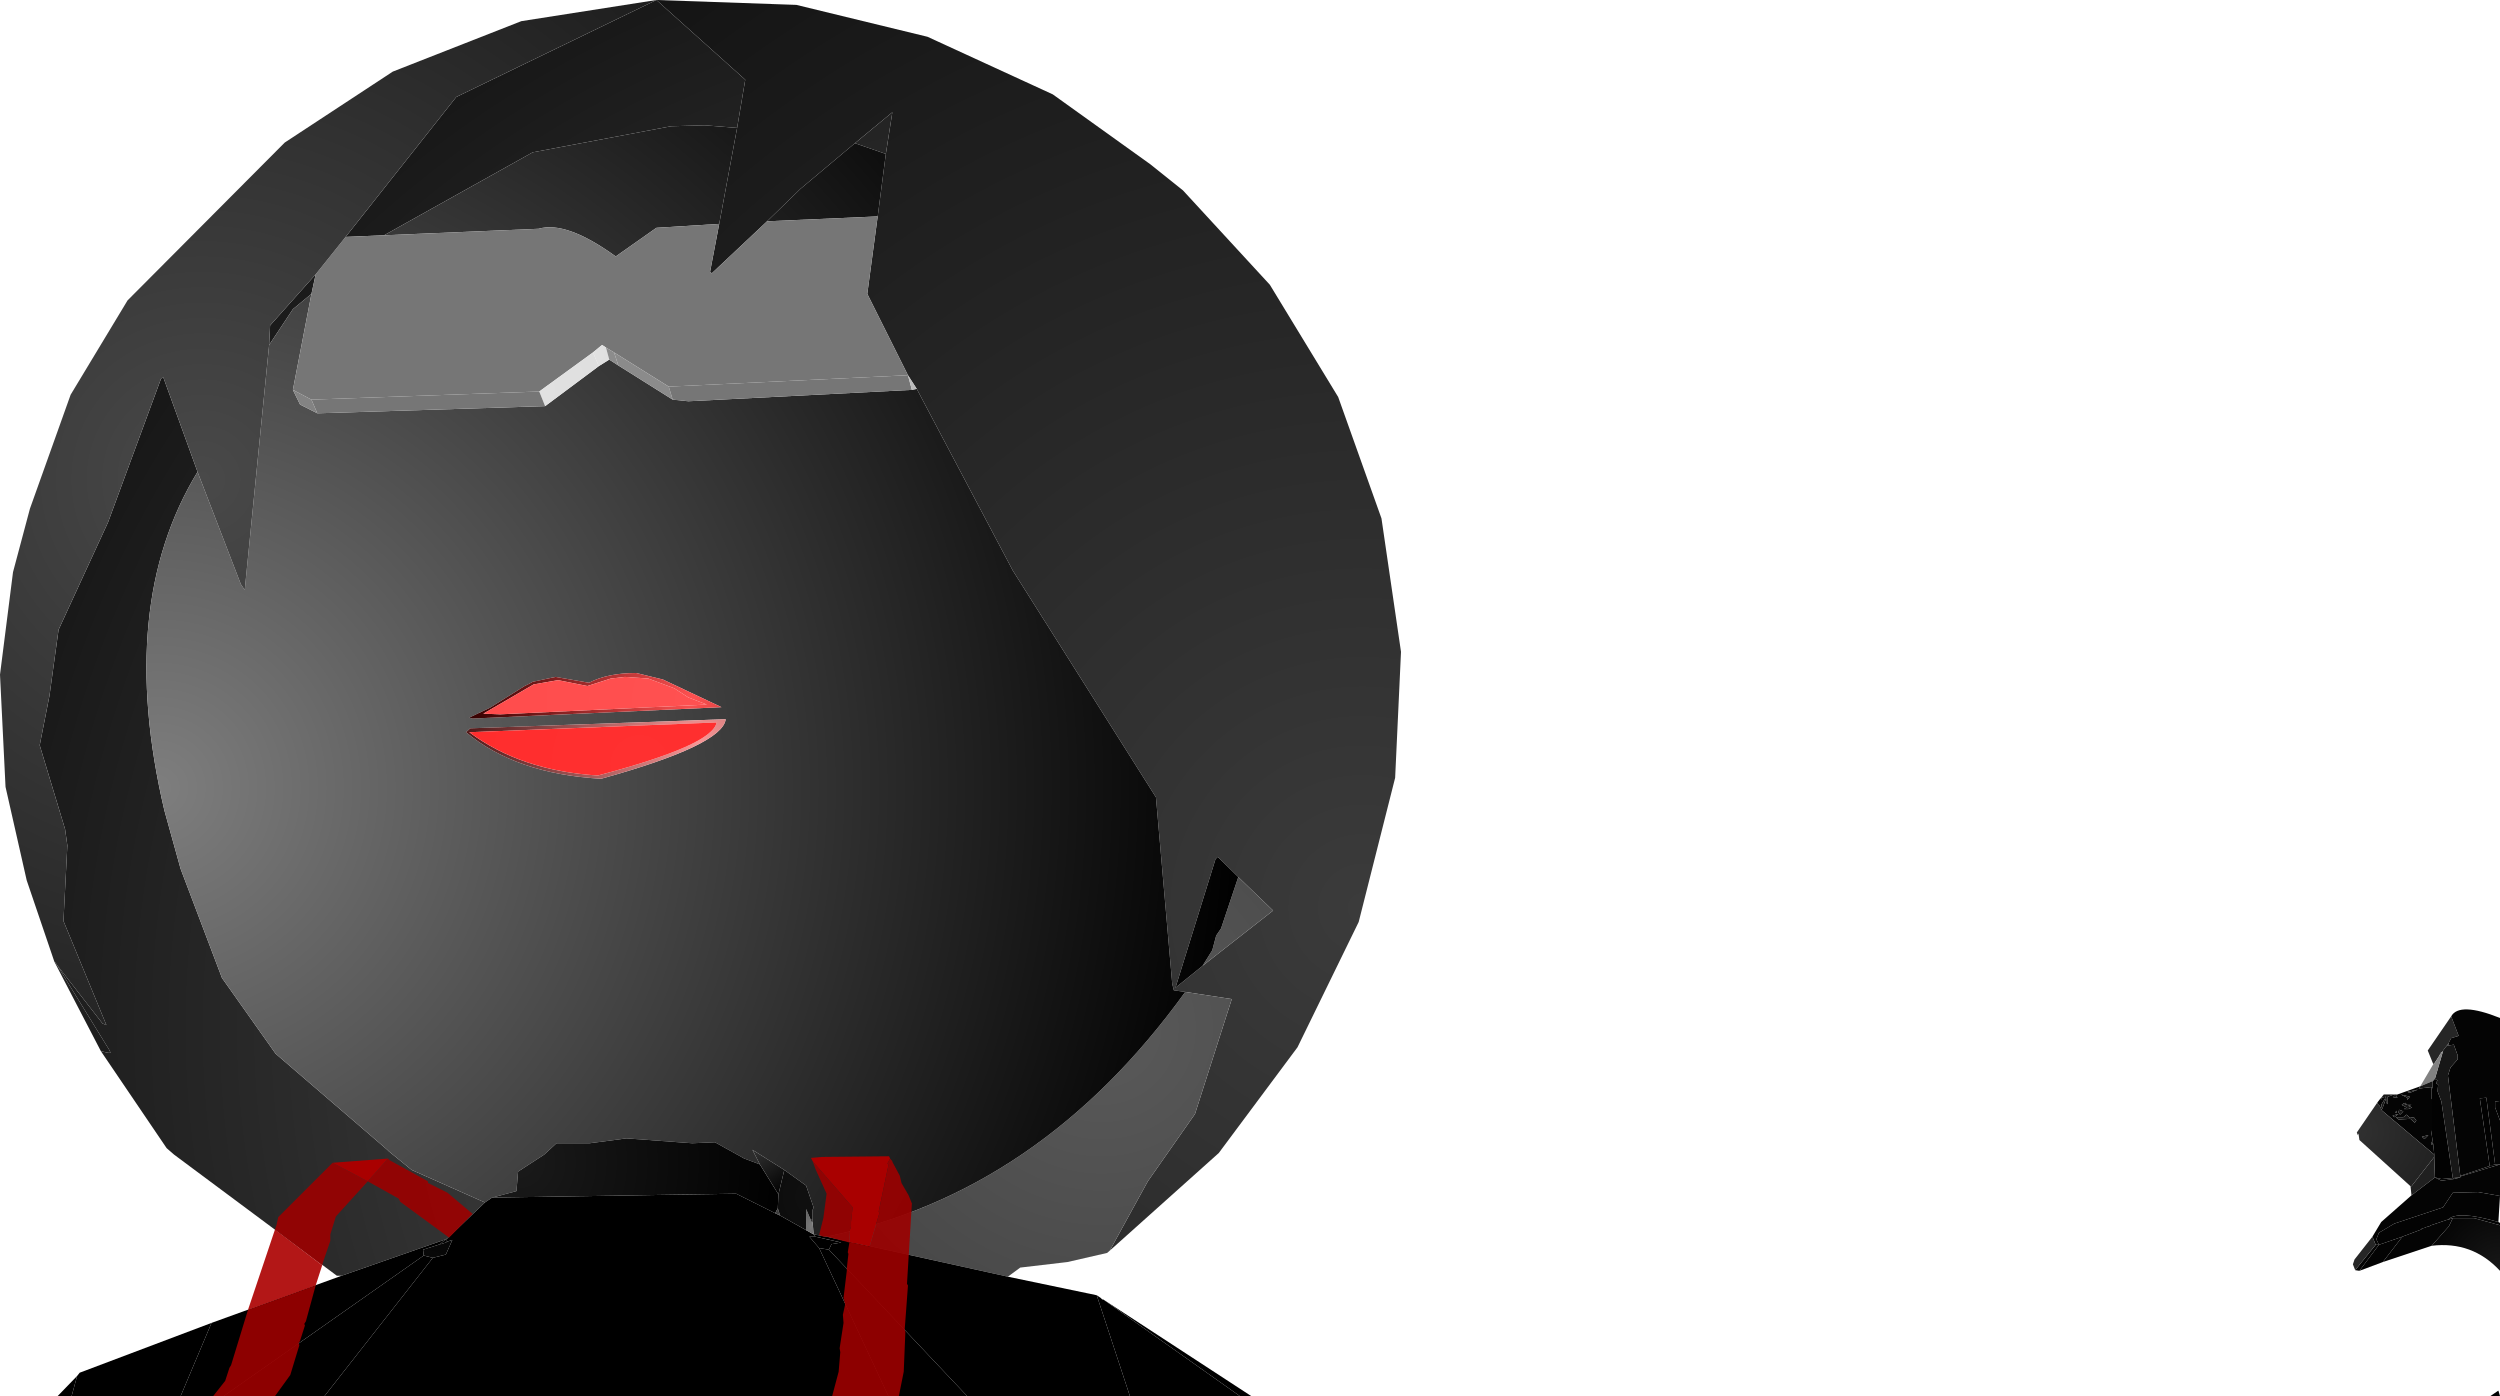<?xml version="1.0" encoding="UTF-8" standalone="no"?>
<svg xmlns:xlink="http://www.w3.org/1999/xlink" height="214.5px" width="384.1px" xmlns="http://www.w3.org/2000/svg">
  <g transform="matrix(1.0, 0.0, 0.0, 1.0, 385.0, 215.4)">
    <path d="M-284.15 -215.4 L-262.65 -214.65 -242.5 -209.75 -223.25 -200.9 -208.25 -190.15 -203.25 -186.15 -189.9 -171.65 -179.4 -154.4 -172.75 -135.75 -169.75 -115.25 -170.65 -95.9 -176.25 -73.75 -185.65 -54.5 -197.75 -38.25 -214.5 -23.25 -208.65 -33.9 -201.4 -44.25 -195.75 -61.9 -202.9 -63.0 -204.65 -63.25 -204.9 -64.25 -207.4 -92.9 -229.4 -127.75 -244.15 -155.65 -245.5 -157.75 -251.75 -170.25 -250.15 -182.15 -248.9 -191.75 -247.9 -198.15 -253.65 -193.4 -262.0 -186.4 -267.15 -181.4 -275.65 -173.4 -275.9 -173.65 -274.5 -181.0 -271.75 -195.75 -270.5 -203.15 -284.15 -215.4 M-200.25 -67.0 L-189.4 -75.5 -194.75 -80.65 -197.9 -83.75 -198.25 -83.4 -204.4 -63.65 -200.25 -67.0" fill="url(#gradient0)" fill-rule="evenodd" stroke="none"/>
    <path d="M-284.15 -215.4 L-270.5 -203.15 -271.75 -195.75 -276.75 -196.15 -281.9 -196.0 -303.15 -192.0 -326.0 -179.25 -331.9 -179.0 -314.9 -200.5 -284.15 -215.4 M-253.65 -193.4 L-247.9 -198.15 -248.9 -191.75 -253.65 -193.4 M-202.9 -63.0 L-195.75 -61.9 -201.4 -44.25 -208.65 -33.9 -214.5 -23.25 -214.9 -22.9 -221.0 -21.5 -228.25 -20.65 -230.15 -19.25 -258.0 -25.4 Q-225.15 -32.15 -202.9 -63.0 M-332.5 -19.4 L-333.25 -19.4 -358.25 -38.0 -359.4 -39.0 -369.5 -53.9 -368.4 -53.65 -368.0 -53.65 -368.25 -54.15 -376.25 -67.15 -369.25 -58.15 -368.65 -57.9 -375.25 -73.9 -374.65 -85.5 -375.0 -88.0 -378.9 -100.9 -377.4 -108.5 -376.0 -118.65 -368.4 -135.15 -360.25 -157.25 -359.9 -157.4 -354.65 -142.9 Q-367.15 -122.4 -359.75 -90.9 L-357.25 -81.9 -350.9 -65.15 -342.65 -53.5 -325.5 -38.75 -325.25 -38.5 -321.75 -35.65 -310.5 -30.65 -316.25 -25.15 -316.5 -25.0 -332.5 -19.4 M-343.65 -162.4 L-343.5 -165.4 -336.5 -173.25 -337.15 -170.25 -340.0 -167.9 -343.65 -162.4 M-194.75 -80.65 L-189.4 -75.5 -200.25 -67.0 -198.75 -69.4 -198.15 -71.65 -197.4 -72.75 -194.75 -80.65" fill="url(#gradient1)" fill-rule="evenodd" stroke="none"/>
    <path d="M-271.75 -195.75 L-274.5 -181.0 -284.15 -180.4 -290.4 -176.0 Q-298.0 -181.5 -302.25 -180.25 L-326.0 -179.25 -303.15 -192.0 -281.9 -196.0 -276.75 -196.15 -271.75 -195.75 M-267.15 -181.4 L-262.0 -186.4 -253.65 -193.4 -248.9 -191.75 -250.15 -182.15 -267.15 -181.4 M-244.15 -155.65 L-229.4 -127.75 -207.4 -92.9 -204.9 -64.25 -204.65 -63.25 -202.9 -63.0 Q-225.15 -32.15 -258.0 -25.4 L-260.0 -25.75 -260.15 -27.75 -260.15 -28.15 -260.15 -29.5 -260.0 -29.9 -261.15 -33.25 -264.5 -35.65 -269.4 -38.75 -268.25 -36.5 -270.65 -37.4 -275.15 -39.9 -278.65 -39.75 -288.75 -40.5 -294.4 -39.75 -299.5 -39.75 -301.4 -38.0 -305.4 -35.4 -305.65 -32.4 -309.4 -31.4 -310.5 -30.65 -321.75 -35.65 -325.25 -38.5 -325.5 -38.75 -342.65 -53.5 -350.9 -65.15 -357.25 -81.9 -359.75 -90.9 Q-367.15 -122.4 -354.65 -142.9 L-348.0 -125.65 -347.4 -124.75 -343.65 -162.4 -340.0 -167.9 -337.15 -170.25 -340.0 -155.5 -338.9 -153.25 -336.25 -151.9 -301.25 -153.0 -293.0 -159.15 -291.4 -160.15 -290.0 -159.25 -281.65 -154.0 -279.25 -153.75 -244.9 -155.5 -244.15 -155.65 M-312.4 -105.0 L-274.15 -106.75 -283.15 -111.0 -287.25 -112.0 Q-291.65 -112.0 -294.5 -110.5 L-299.65 -111.4 -303.15 -110.65 Q-303.75 -110.3 -304.4 -110.0 L-309.75 -106.65 -312.9 -105.15 -312.4 -105.0 M-313.4 -102.9 Q-305.75 -96.5 -292.65 -95.75 -274.0 -100.9 -273.5 -104.9 L-312.75 -103.5 -313.4 -102.9 M-194.75 -80.65 L-197.4 -72.75 -198.15 -71.65 -198.75 -69.4 -200.25 -67.0 -204.4 -63.65 -198.25 -83.4 -197.9 -83.75 -194.75 -80.65" fill="url(#gradient2)" fill-rule="evenodd" stroke="none"/>
    <path d="M-274.5 -181.0 L-275.9 -173.65 -275.65 -173.4 -267.15 -181.4 -250.15 -182.15 -251.75 -170.25 -245.5 -157.75 -282.25 -156.0 -290.65 -161.25 -291.9 -162.0 -292.5 -162.4 -293.9 -161.25 -302.15 -155.25 -337.15 -154.0 -340.0 -155.5 -337.15 -170.25 -336.5 -173.25 -331.9 -179.0 -326.0 -179.25 -302.25 -180.25 Q-298.0 -181.5 -290.4 -176.0 L-284.15 -180.4 -274.5 -181.0" fill="url(#gradient3)" fill-rule="evenodd" stroke="none"/>
    <path d="M-376.65 -67.65 L-380.9 -80.15 -384.15 -94.5 -385.0 -111.75 -383.0 -127.5 -380.4 -137.25 -374.15 -154.75 -365.4 -169.25 -341.25 -193.5 -324.65 -204.4 -304.9 -212.15 -284.15 -215.4 -314.9 -200.5 -331.9 -179.0 -336.5 -173.25 -343.5 -165.4 -343.65 -162.4 -347.4 -124.75 -348.0 -125.65 -354.65 -142.9 -359.9 -157.4 -360.25 -157.25 -368.4 -135.15 -376.0 -118.65 -377.4 -108.5 -378.9 -100.9 -375.0 -88.0 -374.65 -85.5 -375.25 -73.9 -368.65 -57.9 -369.25 -58.15 -376.25 -67.15 -376.4 -67.4 -376.65 -67.65" fill="url(#gradient4)" fill-rule="evenodd" stroke="none"/>
    <path d="M-369.5 -53.9 L-376.65 -67.65 -376.4 -67.4 -376.25 -67.15 -368.25 -54.15 -368.0 -53.65 -368.4 -53.65 -369.5 -53.9" fill="url(#gradient5)" fill-rule="evenodd" stroke="none"/>
    <path d="M-350.65 -0.9 L-357.25 -0.9 -352.5 -12.15 -332.5 -19.4 -316.5 -25.0 -317.4 -24.25 -317.65 -24.15 -320.0 -23.4 -319.9 -22.5 -350.65 -0.9" fill="url(#gradient6)" fill-rule="evenodd" stroke="none"/>
    <path d="M-335.15 -0.9 L-350.65 -0.9 -319.9 -22.5 -318.5 -22.15 -335.15 -0.9 M-316.25 -24.65 L-316.5 -24.5 -317.25 -24.25 -317.4 -24.25 -316.5 -25.0 -316.25 -25.15 -316.5 -24.75 -316.25 -24.65" fill="url(#gradient7)" fill-rule="evenodd" stroke="none"/>
    <path d="M-248.5 -0.9 L-335.15 -0.9 -318.5 -22.15 -316.5 -22.65 -315.5 -24.9 -316.25 -24.65 -316.5 -24.75 -316.25 -25.15 -310.5 -30.65 -309.4 -31.4 -271.9 -32.0 -265.9 -29.0 -265.15 -28.65 -261.15 -26.4 -260.0 -25.75 -259.75 -25.4 -260.65 -25.4 -259.15 -23.65 -248.5 -0.9" fill="url(#gradient8)" fill-rule="evenodd" stroke="none"/>
    <path d="M-309.4 -31.4 L-305.65 -32.4 -305.4 -35.4 -301.4 -38.0 -299.5 -39.75 -294.4 -39.75 -288.75 -40.5 -278.65 -39.75 -275.15 -39.9 -270.65 -37.4 -268.25 -36.5 -265.4 -31.9 -265.5 -29.75 -265.9 -29.0 -271.9 -32.0 -309.4 -31.4" fill="url(#gradient9)" fill-rule="evenodd" stroke="none"/>
    <path d="M-260.15 -27.75 L-260.0 -25.75 -261.15 -26.4 -261.15 -29.65 -260.4 -27.9 -260.25 -27.5 -260.15 -27.75 M-265.9 -29.0 L-265.5 -29.75 -265.15 -28.65 -265.9 -29.0" fill="url(#gradient10)" fill-rule="evenodd" stroke="none"/>
    <path d="M-264.5 -35.65 L-261.15 -33.25 -260.0 -29.9 -260.15 -29.5 -260.15 -28.15 -260.4 -27.9 -261.15 -29.65 -261.15 -26.4 -265.15 -28.65 -265.5 -29.75 -265.4 -31.9 -264.5 -35.65" fill="url(#gradient11)" fill-rule="evenodd" stroke="none"/>
    <path d="M-268.25 -36.5 L-269.4 -38.75 -264.5 -35.65 -265.4 -31.9 -268.25 -36.5" fill="url(#gradient12)" fill-rule="evenodd" stroke="none"/>
    <path d="M-291.4 -160.15 L-293.0 -159.15 -293.9 -161.25 -292.5 -162.4 -291.9 -162.0 -291.4 -160.15" fill="url(#gradient13)" fill-rule="evenodd" stroke="none"/>
    <path d="M-290.0 -159.25 L-291.4 -160.15 -291.9 -162.0 -290.65 -161.25 -290.0 -159.25" fill="url(#gradient14)" fill-rule="evenodd" stroke="none"/>
    <path d="M-301.25 -153.0 L-302.15 -155.25 -293.9 -161.25 -293.0 -159.15 -301.25 -153.0" fill="url(#gradient15)" fill-rule="evenodd" stroke="none"/>
    <path d="M-336.25 -151.9 L-337.15 -154.0 -302.15 -155.25 -301.25 -153.0 -336.25 -151.9" fill="url(#gradient16)" fill-rule="evenodd" stroke="none"/>
    <path d="M-337.15 -154.0 L-336.25 -151.9 -338.9 -153.25 -340.0 -155.5 -337.15 -154.0" fill="url(#gradient17)" fill-rule="evenodd" stroke="none"/>
    <path d="M-281.65 -154.0 L-290.0 -159.25 -290.65 -161.25 -282.25 -156.0 -281.65 -154.0" fill="url(#gradient18)" fill-rule="evenodd" stroke="none"/>
    <path d="M-245.5 -157.75 L-244.9 -155.5 -279.25 -153.75 -281.65 -154.0 -282.25 -156.0 -245.5 -157.75" fill="url(#gradient19)" fill-rule="evenodd" stroke="none"/>
    <path d="M-245.5 -157.75 L-244.15 -155.65 -244.9 -155.5 -245.5 -157.75" fill="url(#gradient20)" fill-rule="evenodd" stroke="none"/>
    <path d="M-312.4 -105.0 L-312.9 -105.15 -309.75 -106.65 -304.4 -110.0 Q-303.75 -110.3 -303.15 -110.65 L-299.65 -111.4 -294.5 -110.5 Q-291.65 -112.0 -287.25 -112.0 L-283.15 -111.0 -274.15 -106.75 -312.4 -105.0 M-299.25 -110.9 L-303.0 -110.25 -310.75 -105.75 -308.15 -105.65 -276.4 -107.15 -279.25 -108.25 -281.4 -109.65 -285.4 -111.15 -289.0 -111.4 -291.15 -111.15 -294.75 -110.0 -299.25 -110.9" fill="url(#gradient21)" fill-rule="evenodd" stroke="none"/>
    <path d="M-299.25 -110.9 L-294.75 -110.0 -291.15 -111.15 -289.0 -111.4 -285.4 -111.15 -281.4 -109.65 -279.25 -108.25 -276.4 -107.15 -308.15 -105.65 -310.75 -105.75 -303.0 -110.25 -299.25 -110.9" fill="url(#gradient22)" fill-rule="evenodd" stroke="none"/>
    <path d="M-313.4 -102.9 L-312.75 -103.5 -273.5 -104.9 Q-274.0 -100.9 -292.65 -95.75 -305.75 -96.5 -313.4 -102.9 M-274.9 -104.4 L-312.9 -102.9 Q-305.0 -97.0 -293.15 -96.25 -275.5 -100.9 -274.9 -104.4" fill="url(#gradient23)" fill-rule="evenodd" stroke="none"/>
    <path d="M-274.9 -104.4 Q-275.5 -100.9 -293.15 -96.25 -305.0 -97.0 -312.9 -102.9 L-274.9 -104.4" fill="url(#gradient24)" fill-rule="evenodd" stroke="none"/>
    <path d="M-230.15 -19.25 L-216.5 -16.4 -211.4 -0.9 -236.4 -0.9 -257.65 -23.4 -257.25 -24.25 -255.75 -24.5 -259.75 -25.4 -260.0 -25.75 -258.0 -25.4 -230.15 -19.25" fill="url(#gradient25)" fill-rule="evenodd" stroke="none"/>
    <path d="M-260.15 -28.15 L-260.15 -27.75 -260.25 -27.5 -260.4 -27.9 -260.15 -28.15" fill="url(#gradient26)" fill-rule="evenodd" stroke="none"/>
    <path d="M-10.0 -53.5 L-10.25 -53.25 -10.25 -53.15 -10.9 -52.15 -11.15 -51.9 -12.0 -54.0 -8.4 -59.25 -7.25 -56.25 -8.4 -55.9 -8.75 -55.25 -8.75 -55.15 -9.15 -54.65 -9.65 -54.0 -9.65 -53.9 -10.0 -53.65 -10.0 -53.5" fill="url(#gradient27)" fill-rule="evenodd" stroke="none"/>
    <path d="M-8.9 -54.75 L-8.75 -55.15 -8.75 -55.25 -8.4 -55.9 -7.25 -56.25 -8.4 -59.25 Q-7.15 -61.5 -0.9 -59.0 L-0.9 -46.25 -1.65 -46.15 -1.65 -45.25 -0.9 -43.25 -0.9 -36.5 -1.65 -36.5 -3.0 -46.75 -4.0 -46.65 -2.5 -36.4 -2.5 -36.25 -7.0 -34.75 -8.9 -50.15 -8.5 -51.4 -7.4 -52.65 -7.4 -53.25 -8.0 -54.9 -8.9 -54.75 M-13.15 -48.5 L-13.4 -48.15 -11.25 -48.4 -11.5 -48.25 -11.4 -48.0 -11.4 -46.75 -11.5 -46.5 -11.5 -41.75 -11.15 -39.5 -11.0 -38.0 -19.0 -44.75 -19.4 -45.5 -19.65 -45.75 -19.75 -46.0 -19.25 -46.65 -19.15 -46.4 -19.15 -46.75 -18.4 -46.9 -19.15 -45.65 -19.0 -45.0 -18.4 -46.65 -18.4 -46.0 -18.15 -45.75 -18.15 -46.9 -17.15 -47.25 -17.25 -46.75 -16.65 -46.75 -16.9 -47.15 -16.65 -47.25 -13.15 -48.5 M-14.75 -47.5 L-13.5 -48.0 -15.15 -47.65 -14.75 -47.5 M-15.15 -46.4 L-14.75 -46.9 -16.15 -47.25 -15.15 -46.75 -15.15 -46.4 M-11.15 -39.5 L-11.4 -40.0 -11.4 -39.5 -11.15 -39.5 M-12.5 -40.4 L-11.9 -41.0 -12.9 -40.75 -12.5 -40.4 M-13.75 -43.25 L-14.15 -43.75 -14.75 -43.65 -15.25 -44.15 -15.75 -43.75 -16.9 -43.75 -16.5 -43.4 -14.65 -43.5 -14.0 -42.9 -13.75 -43.25 M-14.4 -45.25 L-15.0 -45.5 -14.5 -45.65 -15.25 -45.65 -15.4 -46.0 -15.4 -45.65 -15.65 -45.9 -16.0 -45.65 -15.25 -45.25 -15.65 -45.0 -15.0 -45.0 -14.4 -45.25 M-16.25 -44.15 L-15.75 -44.65 -16.4 -44.9 -16.5 -44.5 -16.25 -44.15 M-16.75 -44.75 L-17.0 -44.5 -16.75 -44.4 -16.75 -44.75 M-17.4 -44.0 L-17.15 -43.75 -16.5 -44.25 -17.4 -44.0" fill="url(#gradient28)" fill-rule="evenodd" stroke="none"/>
    <path d="M-0.9 -43.25 L-1.65 -45.25 -1.65 -46.15 -0.9 -46.25 -0.9 -43.25" fill="url(#gradient29)" fill-rule="evenodd" stroke="none"/>
    <path d="M-8.75 -55.15 L-8.9 -54.75 -9.15 -54.65 -8.75 -55.15" fill="url(#gradient30)" fill-rule="evenodd" stroke="none"/>
    <path d="M-10.9 -49.65 L-9.65 -53.9 -9.65 -54.0 -9.15 -54.65 -8.9 -54.75 -8.0 -54.9 -7.4 -53.25 -7.4 -52.65 -8.5 -51.4 -8.9 -50.15 -7.0 -34.75 -7.0 -34.65 -7.0 -34.5 -8.15 -34.4 -9.9 -46.15 -10.5 -47.75 -10.4 -48.75 -10.75 -49.0 -10.5 -49.4 -10.9 -49.65" fill="url(#gradient31)" fill-rule="evenodd" stroke="none"/>
    <path d="M-7.0 -34.75 L-2.5 -36.25 -2.5 -36.4 -2.0 -36.4 -1.65 -36.5 -0.9 -36.5 -7.0 -34.65 -7.0 -34.75" fill="url(#gradient32)" fill-rule="evenodd" stroke="none"/>
    <path d="M-2.5 -36.4 L-4.0 -46.65 -3.0 -46.75 -1.65 -36.5 -2.0 -36.4 -2.5 -36.4" fill="url(#gradient33)" fill-rule="evenodd" stroke="none"/>
    <path d="M-11.15 -51.9 L-10.9 -52.15 -10.25 -53.15 -10.25 -53.25 -10.0 -53.5 -9.9 -53.65 -10.0 -53.65 -9.65 -53.9 -10.9 -49.65 -11.25 -49.25 -11.4 -49.25 -13.15 -48.5 -11.15 -51.9" fill="url(#gradient34)" fill-rule="evenodd" stroke="none"/>
    <path d="M-10.0 -53.65 L-9.9 -53.65 -10.0 -53.5 -10.0 -53.65" fill="url(#gradient35)" fill-rule="evenodd" stroke="none"/>
    <path d="M-13.15 -48.5 L-11.4 -49.25 -11.25 -49.25 -11.25 -48.4 -11.4 -48.0 -11.5 -48.25 -11.25 -48.4 -13.4 -48.15 -13.15 -48.5 M-15.15 -46.4 L-15.15 -46.75 -16.15 -47.25 -14.75 -46.9 -15.15 -46.4 M-14.75 -47.5 L-15.15 -47.65 -13.5 -48.0 -14.75 -47.5 M-16.65 -47.25 L-16.9 -47.15 -16.65 -46.75 -17.25 -46.75 -17.15 -47.25 -18.15 -46.9 -18.15 -45.75 -18.4 -46.0 -18.4 -46.65 -19.0 -45.0 -19.15 -45.65 -18.4 -46.9 -19.15 -46.75 -19.15 -46.4 -19.25 -46.65 -19.15 -46.75 -18.75 -47.25 -17.15 -47.25 -16.65 -47.25 M-11.15 -39.5 L-11.4 -39.5 -11.4 -40.0 -11.15 -39.5 M-14.4 -45.25 L-15.0 -45.0 -15.65 -45.0 -15.25 -45.25 -16.0 -45.65 -15.65 -45.9 -15.4 -45.65 -15.4 -46.0 -15.25 -45.65 -14.5 -45.65 -15.0 -45.5 -14.4 -45.25 M-13.75 -43.25 L-14.0 -42.9 -14.65 -43.5 -16.5 -43.4 -16.9 -43.75 -15.75 -43.75 -15.25 -44.15 -14.75 -43.65 -14.15 -43.75 -13.75 -43.25 M-12.5 -40.4 L-12.9 -40.75 -11.9 -41.0 -12.5 -40.4 M-17.4 -44.0 L-16.5 -44.25 -17.15 -43.75 -17.4 -44.0 M-16.75 -44.75 L-16.75 -44.4 -17.0 -44.5 -16.75 -44.75 M-16.25 -44.15 L-16.5 -44.5 -16.4 -44.9 -15.75 -44.65 -16.25 -44.15" fill="url(#gradient36)" fill-rule="evenodd" stroke="none"/>
    <path d="M-11.25 -49.25 L-10.9 -49.65 -10.5 -49.4 -10.75 -49.0 -10.4 -48.75 -10.5 -47.75 -9.9 -46.15 -8.15 -34.4 -9.9 -34.25 -10.9 -34.5 -11.0 -37.65 -11.0 -38.0 -11.15 -39.5 -11.5 -41.75 -11.5 -46.5 -11.4 -46.75 -11.4 -48.0 -11.25 -48.4 -11.25 -49.25" fill="url(#gradient37)" fill-rule="evenodd" stroke="none"/>
    <path d="M-19.75 -46.0 L-19.65 -45.75 -19.4 -45.5 -19.0 -44.75 -11.0 -38.0 -11.0 -37.65 -14.5 -33.15 -14.65 -33.15 -22.5 -40.25 -22.65 -41.25 -22.75 -41.0 -22.9 -41.4 -19.75 -46.0" fill="url(#gradient38)" fill-rule="evenodd" stroke="none"/>
    <path d="M-11.0 -37.65 L-10.9 -34.5 -14.5 -31.75 -14.65 -33.15 -14.5 -33.15 -11.0 -37.65" fill="url(#gradient39)" fill-rule="evenodd" stroke="none"/>
    <path d="M-10.9 -34.5 L-9.9 -34.0 -8.0 -34.25 -7.0 -34.5 -7.0 -34.65 -0.9 -36.5 -0.9 -31.65 -4.25 -32.25 -8.15 -32.15 -9.65 -29.9 -17.15 -27.4 -19.5 -26.0 -19.9 -25.0 -19.5 -24.15 -20.0 -24.15 -20.5 -25.4 -19.15 -27.65 -14.5 -31.75 -10.9 -34.5 M-8.15 -28.25 L-8.9 -28.0 Q-7.5 -29.5 -1.15 -27.65 L-0.9 -27.5 -0.9 -27.15 -4.9 -28.25 -8.15 -28.25" fill="url(#gradient40)" fill-rule="evenodd" stroke="none"/>
    <path d="M-1.15 -27.65 Q-7.5 -29.5 -8.9 -28.0 L-9.0 -28.0 -11.5 -27.15 -11.75 -27.0 -12.15 -26.9 -12.5 -26.75 -12.9 -26.65 -13.0 -26.5 -15.9 -25.4 -19.5 -24.15 -19.9 -25.0 -19.5 -26.0 -17.15 -27.4 -9.65 -29.9 -8.15 -32.15 -4.25 -32.25 -0.9 -31.65 -1.15 -27.65" fill="url(#gradient41)" fill-rule="evenodd" stroke="none"/>
    <path d="M-15.9 -25.4 L-18.9 -21.5 -22.5 -20.15 -19.5 -24.15 -15.9 -25.4" fill="url(#gradient42)" fill-rule="evenodd" stroke="none"/>
    <path d="M-8.9 -28.0 L-8.15 -28.25 -8.75 -27.0 -11.4 -24.0 -18.9 -21.5 -15.9 -25.4 -13.0 -26.5 -12.9 -26.65 -12.5 -26.75 -12.15 -26.9 -11.75 -27.0 -11.5 -27.15 -9.0 -28.0 -8.9 -28.0 M-20.0 -24.15 L-19.5 -24.15 -22.5 -20.15 -23.15 -20.25 -20.0 -24.15" fill="url(#gradient43)" fill-rule="evenodd" stroke="none"/>
    <path d="M-8.15 -28.25 L-4.9 -28.25 -0.9 -27.15 -0.9 -20.15 Q-5.15 -24.75 -11.4 -24.0 L-8.75 -27.0 -8.15 -28.25" fill="url(#gradient44)" fill-rule="evenodd" stroke="none"/>
    <path d="M-8.0 -34.25 L-8.15 -34.4 -7.0 -34.5 -8.0 -34.25" fill="url(#gradient45)" fill-rule="evenodd" stroke="none"/>
    <path d="M-10.9 -34.5 L-9.9 -34.25 -8.15 -34.4 -8.0 -34.25 -9.9 -34.0 -10.9 -34.5" fill="url(#gradient46)" fill-rule="evenodd" stroke="none"/>
    <path d="M-319.9 -22.5 L-320.0 -23.4 -317.65 -24.15 -317.4 -24.25 -317.25 -24.25 -316.5 -24.5 -316.25 -24.65 -315.5 -24.9 -316.5 -22.65 -318.5 -22.15 -319.9 -22.5 M-259.15 -23.65 L-260.65 -25.4 -259.75 -25.4 -255.75 -24.5 -257.25 -24.25 -257.65 -23.4 -259.15 -23.65" fill="url(#gradient47)" fill-rule="evenodd" stroke="none"/>
    <path d="M-236.4 -0.9 L-248.5 -0.9 -259.15 -23.65 -257.65 -23.4 -236.4 -0.9" fill="url(#gradient48)" fill-rule="evenodd" stroke="none"/>
    <path d="M-357.25 -0.9 L-374.0 -0.9 -373.15 -4.0 -372.75 -4.5 -352.5 -12.15 -357.25 -0.9" fill="url(#gradient49)" fill-rule="evenodd" stroke="none"/>
    <path d="M-23.15 -20.25 L-23.5 -21.15 -23.25 -21.9 -20.5 -25.4 -20.0 -24.15 -23.15 -20.25" fill="url(#gradient50)" fill-rule="evenodd" stroke="none"/>
    <path d="M-216.5 -16.4 L-215.9 -16.0 -215.65 -15.75 -215.5 -15.75 -194.5 -0.9 -211.4 -0.9 -216.5 -16.4" fill="url(#gradient51)" fill-rule="evenodd" stroke="none"/>
    <path d="M-215.5 -15.75 L-192.75 -0.9 -194.5 -0.9 -215.5 -15.75" fill="url(#gradient52)" fill-rule="evenodd" stroke="none"/>
    <path d="M-374.0 -0.9 L-376.15 -0.9 -373.15 -4.0 -374.0 -0.9" fill="url(#gradient53)" fill-rule="evenodd" stroke="none"/>
    <path d="M-0.9 -0.9 L-2.4 -0.9 -1.15 -1.75 -0.9 -0.9" fill="url(#gradient54)" fill-rule="evenodd" stroke="none"/>
    <path d="M-325.4 -37.4 L-325.15 -37.15 -319.25 -33.9 -319.25 -33.65 -316.25 -32.15 -312.4 -28.9 -316.0 -25.25 -323.5 -30.75 -323.75 -31.25 -328.5 -33.9 -333.4 -28.5 -334.25 -25.75 -334.25 -24.75 -335.4 -21.4 -335.5 -21.0 -342.75 -26.5 -342.5 -27.25 -342.25 -28.4 -333.9 -36.75 -328.5 -33.9 -325.4 -37.4 M-336.5 -17.9 L-338.0 -12.4 -338.25 -12.0 -338.15 -11.75 -338.9 -9.4 -339.15 -9.0 -339.0 -8.75 -340.4 -4.15 -342.75 -0.9 -352.25 -0.9 -350.4 -3.25 -349.75 -5.25 -349.5 -5.65 -346.9 -14.15 -336.5 -17.9 M-260.15 -37.0 L-254.0 -29.9 -254.25 -27.65 -254.25 -26.9 -254.4 -26.5 -254.5 -24.5 -253.65 -24.4 -251.4 -23.9 -249.9 -29.0 -250.0 -29.25 -248.5 -36.4 -248.65 -36.65 -248.25 -37.4 -247.9 -37.0 -247.9 -36.9 -246.75 -34.75 -246.5 -33.65 -245.4 -31.75 -244.9 -30.5 -245.65 -18.15 -245.5 -17.9 -246.0 -11.15 -245.9 -10.75 -246.15 -4.65 -246.9 -0.9 -257.15 -0.9 -256.15 -4.65 -255.9 -7.65 -256.0 -8.25 -255.4 -12.15 -255.5 -13.4 -255.15 -15.0 -255.4 -16.0 -254.9 -20.15 -254.9 -20.5 -254.65 -22.75 -254.75 -23.0 -254.5 -24.5 -258.0 -25.4 -258.5 -25.4 -259.15 -25.65 -258.5 -28.25 -258.0 -32.0 -259.65 -35.65 -260.15 -37.0" fill="#9b0000" fill-opacity="0.91" fill-rule="evenodd" stroke="none"/>
    <path d="M-335.5 -21.0 L-336.5 -17.9 -346.9 -14.15 -342.75 -26.5 -335.5 -21.0" fill="#ab0000" fill-opacity="0.91" fill-rule="evenodd" stroke="none"/>
    <path d="M-333.9 -36.75 L-325.4 -37.4 -328.5 -33.9 -333.9 -36.75 M-260.15 -37.0 L-260.4 -37.5 -258.65 -37.65 -248.4 -37.75 -248.25 -37.4 -248.65 -36.65 -248.5 -36.4 -250.0 -29.25 -249.9 -29.0 -251.4 -23.9 -253.65 -24.4 -254.5 -24.5 -254.4 -26.5 -254.25 -26.9 -254.25 -27.65 -254.0 -29.9 -260.15 -37.0" fill="#a90000" fill-rule="evenodd" stroke="none"/>
  </g>
  <defs>
    <radialGradient cx="0" cy="0" gradientTransform="matrix(0.216, 0.0, 0.0, 0.216, -175.7, -75.9)" gradientUnits="userSpaceOnUse" id="gradient0" r="819.2" spreadMethod="pad">
      <stop offset="0.0" stop-color="#3b3b3b"/>
      <stop offset="1.0" stop-color="#141414"/>
    </radialGradient>
    <radialGradient cx="0" cy="0" gradientTransform="matrix(0.228, 0.0, 0.0, 0.228, -215.75, -57.45)" gradientUnits="userSpaceOnUse" id="gradient1" r="819.2" spreadMethod="pad">
      <stop offset="0.0" stop-color="#5a5a5a"/>
      <stop offset="1.0" stop-color="#131313"/>
    </radialGradient>
    <radialGradient cx="0" cy="0" gradientTransform="matrix(0.204, 0.0, 0.0, 0.204, -360.7, -94.35)" gradientUnits="userSpaceOnUse" id="gradient2" r="819.2" spreadMethod="pad">
      <stop offset="0.0" stop-color="#7e7e7e"/>
      <stop offset="1.0" stop-color="#000000"/>
    </radialGradient>
    <radialGradient cx="0" cy="0" gradientTransform="matrix(0.121, 0.0, 0.0, 0.121, -340.0, -155.65)" gradientUnits="userSpaceOnUse" id="gradient3" r="819.2" spreadMethod="pad">
      <stop offset="0.0" stop-color="#767676"/>
      <stop offset="1.0" stop-color="#767676"/>
    </radialGradient>
    <radialGradient cx="0" cy="0" gradientTransform="matrix(0.124, 0.0, 0.0, 0.124, -353.95, -141.75)" gradientUnits="userSpaceOnUse" id="gradient4" r="819.2" spreadMethod="pad">
      <stop offset="0.0" stop-color="#494949"/>
      <stop offset="1.0" stop-color="#1e1e1e"/>
    </radialGradient>
    <radialGradient cx="0" cy="0" gradientTransform="matrix(0.021, 0.0, 0.0, 0.021, -377.05, -68.65)" gradientUnits="userSpaceOnUse" id="gradient5" r="819.2" spreadMethod="pad">
      <stop offset="0.0" stop-color="#262626"/>
      <stop offset="1.0" stop-color="#1c1c1c"/>
    </radialGradient>
    <radialGradient cx="0" cy="0" gradientTransform="matrix(0.052, 0.0, 0.0, 0.052, -350.65, -1.0)" gradientUnits="userSpaceOnUse" id="gradient6" r="819.2" spreadMethod="pad">
      <stop offset="0.0" stop-color="#000000"/>
      <stop offset="1.0" stop-color="#000000"/>
    </radialGradient>
    <radialGradient cx="0" cy="0" gradientTransform="matrix(0.038, 0.0, 0.0, 0.038, -335.1, -1.0)" gradientUnits="userSpaceOnUse" id="gradient7" r="819.2" spreadMethod="pad">
      <stop offset="0.0" stop-color="#000000"/>
      <stop offset="1.0" stop-color="#000000"/>
    </radialGradient>
    <radialGradient cx="0" cy="0" gradientTransform="matrix(0.087, 0.0, 0.0, 0.087, -316.0, -25.25)" gradientUnits="userSpaceOnUse" id="gradient8" r="819.2" spreadMethod="pad">
      <stop offset="0.0" stop-color="#000000"/>
      <stop offset="1.0" stop-color="#000000"/>
    </radialGradient>
    <radialGradient cx="0" cy="0" gradientTransform="matrix(0.05, 0.0, 0.0, 0.05, -305.2, -36.8)" gradientUnits="userSpaceOnUse" id="gradient9" r="819.2" spreadMethod="pad">
      <stop offset="0.0" stop-color="#1a1a1a"/>
      <stop offset="1.0" stop-color="#000000"/>
    </radialGradient>
    <radialGradient cx="0" cy="0" gradientTransform="matrix(0.011, 0.0, 0.0, 0.011, -260.15, -27.05)" gradientUnits="userSpaceOnUse" id="gradient10" r="819.2" spreadMethod="pad">
      <stop offset="0.0" stop-color="#7b7b7b"/>
      <stop offset="1.0" stop-color="#1b1b1b"/>
    </radialGradient>
    <radialGradient cx="0" cy="0" gradientTransform="matrix(0.038, 0.0, 0.0, 0.038, -259.9, -31.55)" gradientUnits="userSpaceOnUse" id="gradient11" r="819.2" spreadMethod="pad">
      <stop offset="0.0" stop-color="#101010"/>
      <stop offset="1.0" stop-color="#000000"/>
    </radialGradient>
    <radialGradient cx="0" cy="0" gradientTransform="matrix(0.024, 0.0, 0.0, 0.024, -275.1, -48.7)" gradientUnits="userSpaceOnUse" id="gradient12" r="819.2" spreadMethod="pad">
      <stop offset="0.0" stop-color="#797979"/>
      <stop offset="1.0" stop-color="#000000"/>
    </radialGradient>
    <radialGradient cx="0" cy="0" gradientTransform="matrix(0.003, 0.0, 0.0, 0.003, -293.95, -161.35)" gradientUnits="userSpaceOnUse" id="gradient13" r="819.2" spreadMethod="pad">
      <stop offset="0.0" stop-color="#e2e2e2"/>
      <stop offset="1.0" stop-color="#e0e0e0"/>
    </radialGradient>
    <radialGradient cx="0" cy="0" gradientTransform="matrix(0.003, 0.0, 0.0, 0.003, -290.65, -161.5)" gradientUnits="userSpaceOnUse" id="gradient14" r="819.2" spreadMethod="pad">
      <stop offset="0.0" stop-color="#8c8c8c"/>
      <stop offset="1.0" stop-color="#8c8c8c"/>
    </radialGradient>
    <radialGradient cx="0" cy="0" gradientTransform="matrix(0.012, 0.0, 0.0, 0.012, -302.15, -155.4)" gradientUnits="userSpaceOnUse" id="gradient15" r="819.2" spreadMethod="pad">
      <stop offset="0.0" stop-color="#e1e1e1"/>
      <stop offset="1.0" stop-color="#dfdfdf"/>
    </radialGradient>
    <radialGradient cx="0" cy="0" gradientTransform="matrix(0.043, 0.0, 0.0, 0.043, -302.15, -155.4)" gradientUnits="userSpaceOnUse" id="gradient16" r="819.2" spreadMethod="pad">
      <stop offset="0.0" stop-color="#767676"/>
      <stop offset="1.0" stop-color="#767676"/>
    </radialGradient>
    <radialGradient cx="0" cy="0" gradientTransform="matrix(0.004, 0.0, 0.0, 0.004, -337.1, -154.05)" gradientUnits="userSpaceOnUse" id="gradient17" r="819.2" spreadMethod="pad">
      <stop offset="0.0" stop-color="#838383"/>
      <stop offset="1.0" stop-color="#838383"/>
    </radialGradient>
    <radialGradient cx="0" cy="0" gradientTransform="matrix(0.012, 0.0, 0.0, 0.012, -282.25, -156.1)" gradientUnits="userSpaceOnUse" id="gradient18" r="819.2" spreadMethod="pad">
      <stop offset="0.0" stop-color="#8b8b8b"/>
      <stop offset="1.0" stop-color="#8b8b8b"/>
    </radialGradient>
    <radialGradient cx="0" cy="0" gradientTransform="matrix(0.045, 0.0, 0.0, 0.045, -245.45, -157.85)" gradientUnits="userSpaceOnUse" id="gradient19" r="819.2" spreadMethod="pad">
      <stop offset="0.0" stop-color="#767676"/>
      <stop offset="1.0" stop-color="#767676"/>
    </radialGradient>
    <radialGradient cx="0" cy="0" gradientTransform="matrix(0.004, 0.0, 0.0, 0.004, -245.45, -157.85)" gradientUnits="userSpaceOnUse" id="gradient20" r="819.2" spreadMethod="pad">
      <stop offset="0.0" stop-color="#bbbbbb"/>
      <stop offset="1.0" stop-color="#bababa"/>
    </radialGradient>
    <radialGradient cx="0" cy="0" gradientTransform="matrix(0.042, 0.0, 0.0, 0.042, -278.65, -108.15)" gradientUnits="userSpaceOnUse" id="gradient21" r="819.2" spreadMethod="pad">
      <stop offset="0.0" stop-color="#ff5151"/>
      <stop offset="1.0" stop-color="#330000"/>
    </radialGradient>
    <radialGradient cx="0" cy="0" gradientTransform="matrix(0.04, 0.0, 0.0, 0.04, -278.05, -107.85)" gradientUnits="userSpaceOnUse" id="gradient22" r="819.2" spreadMethod="pad">
      <stop offset="0.0" stop-color="#ff5151"/>
      <stop offset="1.0" stop-color="#ff4c4c"/>
    </radialGradient>
    <radialGradient cx="0" cy="0" gradientTransform="matrix(0.044, 0.0, 0.0, 0.044, -277.7, -101.4)" gradientUnits="userSpaceOnUse" id="gradient23" r="819.2" spreadMethod="pad">
      <stop offset="0.0" stop-color="#f89797"/>
      <stop offset="1.0" stop-color="#4f1818"/>
    </radialGradient>
    <radialGradient cx="0" cy="0" gradientTransform="matrix(0.033, 0.0, 0.0, 0.033, -286.7, -97.95)" gradientUnits="userSpaceOnUse" id="gradient24" r="819.2" spreadMethod="pad">
      <stop offset="0.0" stop-color="#ff3030"/>
      <stop offset="1.0" stop-color="#ff2d2d"/>
    </radialGradient>
    <radialGradient cx="0" cy="0" gradientTransform="matrix(0.067, 0.0, 0.0, 0.067, -260.05, -25.85)" gradientUnits="userSpaceOnUse" id="gradient25" r="819.2" spreadMethod="pad">
      <stop offset="0.0" stop-color="#000000"/>
      <stop offset="1.0" stop-color="#000000"/>
    </radialGradient>
    <radialGradient cx="0" cy="0" gradientTransform="matrix(0.046, 0.0, 0.0, 0.046, -259.5, -38.6)" gradientUnits="userSpaceOnUse" id="gradient26" r="819.2" spreadMethod="pad">
      <stop offset="0.0" stop-color="#1a1a1a"/>
      <stop offset="1.0" stop-color="#161616"/>
    </radialGradient>
    <radialGradient cx="0" cy="0" gradientTransform="matrix(0.008, 0.0, 0.0, 0.008, -11.9, -54.15)" gradientUnits="userSpaceOnUse" id="gradient27" r="819.2" spreadMethod="pad">
      <stop offset="0.0" stop-color="#262626"/>
      <stop offset="1.0" stop-color="#262626"/>
    </radialGradient>
    <radialGradient cx="0" cy="0" gradientTransform="matrix(0.02, 0.0, 0.0, 0.02, -10.7, -49.6)" gradientUnits="userSpaceOnUse" id="gradient28" r="819.2" spreadMethod="pad">
      <stop offset="0.0" stop-color="#040404"/>
      <stop offset="1.0" stop-color="#040404"/>
    </radialGradient>
    <radialGradient cx="0" cy="0" gradientTransform="matrix(0.004, 0.0, 0.0, 0.004, -1.0, -46.3)" gradientUnits="userSpaceOnUse" id="gradient29" r="819.2" spreadMethod="pad">
      <stop offset="0.0" stop-color="#020202"/>
      <stop offset="1.0" stop-color="#020202"/>
    </radialGradient>
    <radialGradient cx="0" cy="0" gradientTransform="matrix(0.008, 0.0, 0.0, 0.008, -11.9, -50.75)" gradientUnits="userSpaceOnUse" id="gradient30" r="819.2" spreadMethod="pad">
      <stop offset="0.0" stop-color="#303030"/>
      <stop offset="1.0" stop-color="#303030"/>
    </radialGradient>
    <radialGradient cx="0" cy="0" gradientTransform="matrix(0.025, 0.0, 0.0, 0.025, -9.2, -54.5)" gradientUnits="userSpaceOnUse" id="gradient31" r="819.2" spreadMethod="pad">
      <stop offset="0.0" stop-color="#171717"/>
      <stop offset="1.0" stop-color="#171717"/>
    </radialGradient>
    <radialGradient cx="0" cy="0" gradientTransform="matrix(0.007, 0.0, 0.0, 0.007, -6.5, -34.8)" gradientUnits="userSpaceOnUse" id="gradient32" r="819.2" spreadMethod="pad">
      <stop offset="0.0" stop-color="#040404"/>
      <stop offset="1.0" stop-color="#040404"/>
    </radialGradient>
    <radialGradient cx="0" cy="0" gradientTransform="matrix(0.013, 0.0, 0.0, 0.013, -3.15, -46.8)" gradientUnits="userSpaceOnUse" id="gradient33" r="819.2" spreadMethod="pad">
      <stop offset="0.0" stop-color="#020202"/>
      <stop offset="1.0" stop-color="#020202"/>
    </radialGradient>
    <radialGradient cx="0" cy="0" gradientTransform="matrix(0.013, 0.0, 0.0, 0.013, -9.5, -53.9)" gradientUnits="userSpaceOnUse" id="gradient34" r="819.2" spreadMethod="pad">
      <stop offset="0.0" stop-color="#828282"/>
      <stop offset="1.0" stop-color="#808080"/>
    </radialGradient>
    <radialGradient cx="0" cy="0" gradientTransform="matrix(0.008, 0.0, 0.0, 0.008, -9.2, -54.5)" gradientUnits="userSpaceOnUse" id="gradient35" r="819.2" spreadMethod="pad">
      <stop offset="0.0" stop-color="#828282"/>
      <stop offset="1.0" stop-color="#818181"/>
    </radialGradient>
    <radialGradient cx="0" cy="0" gradientTransform="matrix(0.008, 0.0, 0.0, 0.008, -12.6, -45.75)" gradientUnits="userSpaceOnUse" id="gradient36" r="819.2" spreadMethod="pad">
      <stop offset="0.0" stop-color="#171717"/>
      <stop offset="1.0" stop-color="#171717"/>
    </radialGradient>
    <radialGradient cx="0" cy="0" gradientTransform="matrix(0.011, 0.0, 0.0, 0.011, -11.45, -42.8)" gradientUnits="userSpaceOnUse" id="gradient37" r="819.2" spreadMethod="pad">
      <stop offset="0.0" stop-color="#020202"/>
      <stop offset="1.0" stop-color="#020202"/>
    </radialGradient>
    <radialGradient cx="0" cy="0" gradientTransform="matrix(0.015, 0.0, 0.0, 0.015, -22.7, -41.55)" gradientUnits="userSpaceOnUse" id="gradient38" r="819.2" spreadMethod="pad">
      <stop offset="0.0" stop-color="#303030"/>
      <stop offset="1.0" stop-color="#222222"/>
    </radialGradient>
    <radialGradient cx="0" cy="0" gradientTransform="matrix(0.007, 0.0, 0.0, 0.007, -14.55, -33.45)" gradientUnits="userSpaceOnUse" id="gradient39" r="819.2" spreadMethod="pad">
      <stop offset="0.0" stop-color="#202020"/>
      <stop offset="1.0" stop-color="#202020"/>
    </radialGradient>
    <radialGradient cx="0" cy="0" gradientTransform="matrix(0.019, 0.0, 0.0, 0.019, -5.35, -28.35)" gradientUnits="userSpaceOnUse" id="gradient40" r="819.2" spreadMethod="pad">
      <stop offset="0.0" stop-color="#040404"/>
      <stop offset="1.0" stop-color="#040404"/>
    </radialGradient>
    <radialGradient cx="0" cy="0" gradientTransform="matrix(0.021, 0.0, 0.0, 0.021, -4.35, -32.35)" gradientUnits="userSpaceOnUse" id="gradient41" r="819.2" spreadMethod="pad">
      <stop offset="0.0" stop-color="#030303"/>
      <stop offset="1.0" stop-color="#030303"/>
    </radialGradient>
    <radialGradient cx="0" cy="0" gradientTransform="matrix(0.021, 0.0, 0.0, 0.021, -22.6, -20.15)" gradientUnits="userSpaceOnUse" id="gradient42" r="819.2" spreadMethod="pad">
      <stop offset="0.0" stop-color="#030303"/>
      <stop offset="1.0" stop-color="#030303"/>
    </radialGradient>
    <radialGradient cx="0" cy="0" gradientTransform="matrix(0.021, 0.0, 0.0, 0.021, -23.05, -20.1)" gradientUnits="userSpaceOnUse" id="gradient43" r="819.2" spreadMethod="pad">
      <stop offset="0.0" stop-color="#040404"/>
      <stop offset="1.0" stop-color="#040404"/>
    </radialGradient>
    <radialGradient cx="0" cy="0" gradientTransform="matrix(0.014, 0.0, 0.0, 0.014, -1.0, -20.15)" gradientUnits="userSpaceOnUse" id="gradient44" r="819.2" spreadMethod="pad">
      <stop offset="0.0" stop-color="#181818"/>
      <stop offset="1.0" stop-color="#040404"/>
    </radialGradient>
    <radialGradient cx="0" cy="0" gradientTransform="matrix(0.007, 0.0, 0.0, 0.007, -7.0, -34.6)" gradientUnits="userSpaceOnUse" id="gradient45" r="819.2" spreadMethod="pad">
      <stop offset="0.0" stop-color="#171717"/>
      <stop offset="1.0" stop-color="#171717"/>
    </radialGradient>
    <radialGradient cx="0" cy="0" gradientTransform="matrix(0.009, 0.0, 0.0, 0.009, -14.35, -30.1)" gradientUnits="userSpaceOnUse" id="gradient46" r="819.2" spreadMethod="pad">
      <stop offset="0.0" stop-color="#060606"/>
      <stop offset="1.0" stop-color="#020202"/>
    </radialGradient>
    <radialGradient cx="0" cy="0" gradientTransform="matrix(0.088, 0.0, 0.0, 0.088, -324.3, -1.0)" gradientUnits="userSpaceOnUse" id="gradient47" r="819.2" spreadMethod="pad">
      <stop offset="0.0" stop-color="#0b0b0b"/>
      <stop offset="1.0" stop-color="#000000"/>
    </radialGradient>
    <radialGradient cx="0" cy="0" gradientTransform="matrix(0.042, 0.0, 0.0, 0.042, -260.05, -25.85)" gradientUnits="userSpaceOnUse" id="gradient48" r="819.2" spreadMethod="pad">
      <stop offset="0.0" stop-color="#000000"/>
      <stop offset="1.0" stop-color="#000000"/>
    </radialGradient>
    <radialGradient cx="0" cy="0" gradientTransform="matrix(0.027, 0.0, 0.0, 0.027, -372.8, -4.5)" gradientUnits="userSpaceOnUse" id="gradient49" r="819.2" spreadMethod="pad">
      <stop offset="0.0" stop-color="#000000"/>
      <stop offset="1.0" stop-color="#000000"/>
    </radialGradient>
    <radialGradient cx="0" cy="0" gradientTransform="matrix(0.006, 0.0, 0.0, 0.006, -23.45, -21.4)" gradientUnits="userSpaceOnUse" id="gradient50" r="819.2" spreadMethod="pad">
      <stop offset="0.0" stop-color="#262626"/>
      <stop offset="1.0" stop-color="#262626"/>
    </radialGradient>
    <radialGradient cx="0" cy="0" gradientTransform="matrix(0.033, 0.0, 0.0, 0.033, -216.55, -16.4)" gradientUnits="userSpaceOnUse" id="gradient51" r="819.2" spreadMethod="pad">
      <stop offset="0.0" stop-color="#000000"/>
      <stop offset="1.0" stop-color="#000000"/>
    </radialGradient>
    <radialGradient cx="0" cy="0" gradientTransform="matrix(0.032, 0.0, 0.0, 0.032, -214.65, -15.35)" gradientUnits="userSpaceOnUse" id="gradient52" r="819.2" spreadMethod="pad">
      <stop offset="0.0" stop-color="#000000"/>
      <stop offset="1.0" stop-color="#000000"/>
    </radialGradient>
    <radialGradient cx="0" cy="0" gradientTransform="matrix(0.006, 0.0, 0.0, 0.006, -372.8, -4.5)" gradientUnits="userSpaceOnUse" id="gradient53" r="819.2" spreadMethod="pad">
      <stop offset="0.0" stop-color="#000000"/>
      <stop offset="1.0" stop-color="#000000"/>
    </radialGradient>
    <radialGradient cx="0" cy="0" gradientTransform="matrix(0.002, 0.0, 0.0, 0.002, -1.0, -1.8)" gradientUnits="userSpaceOnUse" id="gradient54" r="819.2" spreadMethod="pad">
      <stop offset="0.0" stop-color="#000000"/>
      <stop offset="1.0" stop-color="#000000"/>
    </radialGradient>
  </defs>
</svg>
